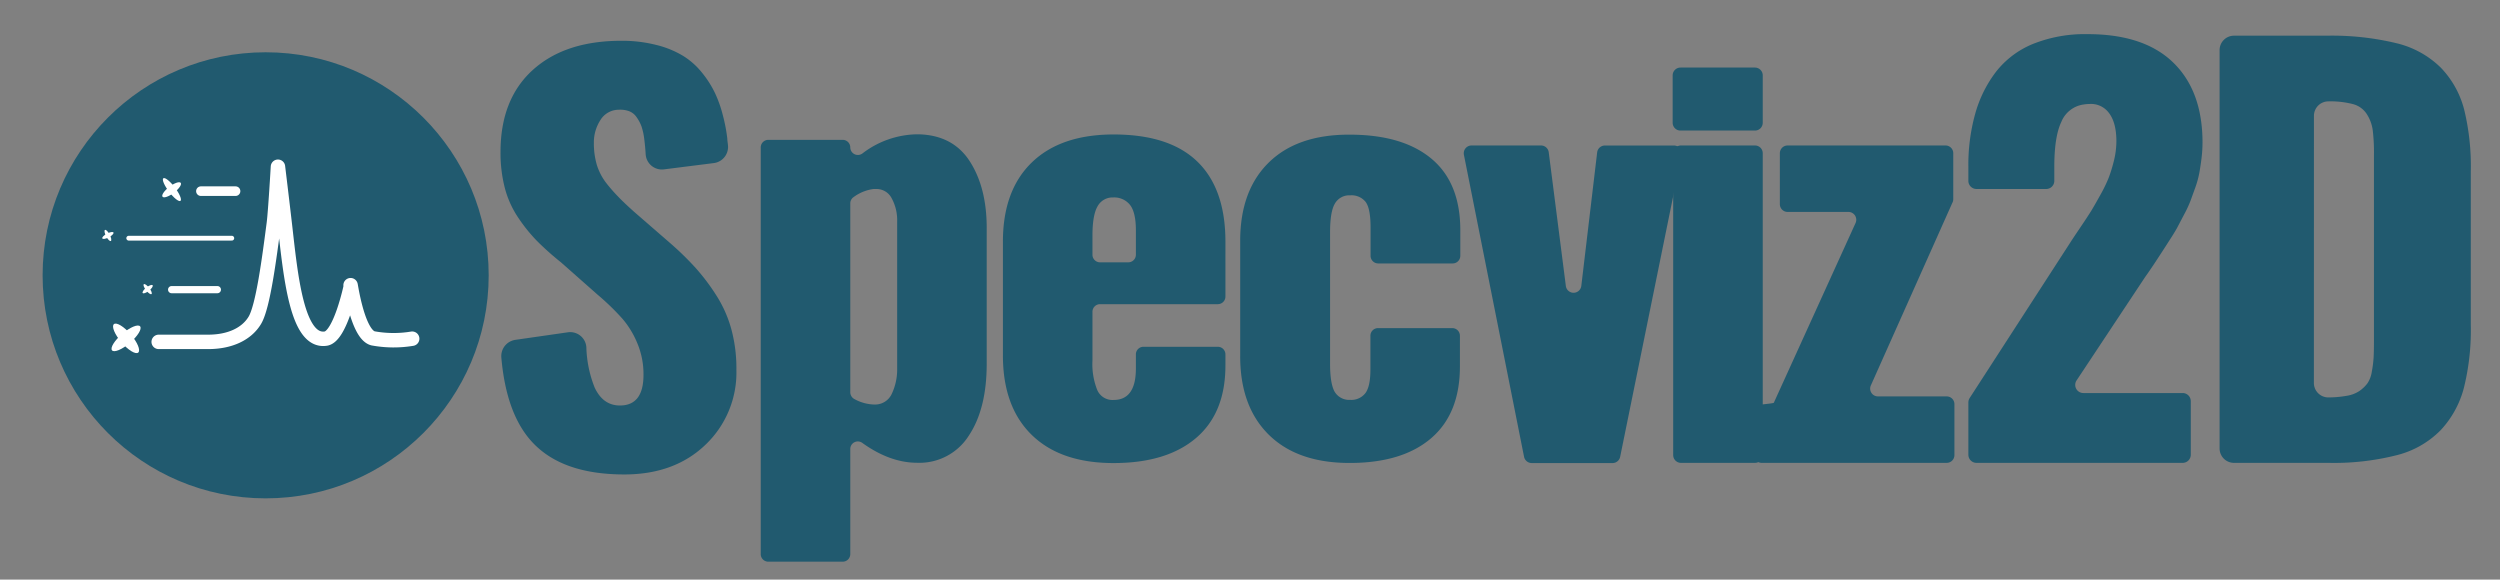 <svg id="Layer_1" data-name="Layer 1" xmlns="http://www.w3.org/2000/svg" viewBox="0 0 519.86 120.52"><rect x="0" y="0" width="519.86" height="120.52" fill="#808080" stroke="none"/><defs><style>.cls-1{fill:#215a6f;}.cls-2,.cls-4,.cls-5,.cls-6{fill:none;stroke:#fff;stroke-linecap:round;stroke-linejoin:round;}.cls-2{stroke-width:3px;}.cls-3{fill:#fff;}.cls-4{stroke-width:2px;}.cls-6{stroke-width:1.5px;}</style></defs><path class="cls-1" d="M411,39.3a1.69,1.69,0,0,1-1.69-1.69V34.69a39.55,39.55,0,0,1,1.4-10.95A25.73,25.73,0,0,1,415,15a18.71,18.71,0,0,1,7.76-5.87A29,29,0,0,1,434.12,7.1q11.7,0,17.78,5.9T458,29.59a27,27,0,0,1-.21,3.34c-.14,1.12-.29,2.14-.45,3a19.71,19.71,0,0,1-.84,3.07l-1,2.76a23.93,23.93,0,0,1-1.32,2.83l-1.35,2.57c-.26.52-.8,1.41-1.61,2.67l-1.59,2.47L447.86,55c-.94,1.39-1.51,2.23-1.73,2.51L431.81,79.11a1.69,1.69,0,0,0,1.41,2.62h20.65a1.69,1.69,0,0,1,1.69,1.69V94.56a1.69,1.69,0,0,1-1.69,1.69H411a1.69,1.69,0,0,1-1.69-1.69V83.69a1.74,1.74,0,0,1,.27-.92L430.46,50.5c.36-.57,1.06-1.62,2.1-3.16s1.8-2.69,2.28-3.47,1.12-1.9,1.92-3.35a29.34,29.34,0,0,0,1.79-3.71,32,32,0,0,0,1.07-3.56,17.19,17.19,0,0,0,.47-3.88q0-4.17-1.81-6.2a4.6,4.6,0,0,0-3.73-1.55,8.52,8.52,0,0,0-1.28.11,5.85,5.85,0,0,0-4.62,3.6c-1,2.09-1.47,5.22-1.47,9.41v2.87a1.69,1.69,0,0,1-1.69,1.69Z"/><path class="cls-1" d="M461.55,93.31V10.37a3,3,0,0,1,2.95-2.95h19.39A57.07,57.07,0,0,1,498.39,9a19.61,19.61,0,0,1,9.18,5.09,19.6,19.6,0,0,1,4.83,8.66,49.74,49.74,0,0,1,1.39,12.83v32a50.21,50.21,0,0,1-1.42,13,20.42,20.42,0,0,1-4.82,8.84,19.38,19.38,0,0,1-9.11,5.22,53.21,53.21,0,0,1-14.28,1.61H464.5A3,3,0,0,1,461.55,93.31Zm19.61-13.67a3,3,0,0,0,2.95,3h.05A21.89,21.89,0,0,0,488,82.3a6.54,6.54,0,0,0,2.63-1,7.43,7.43,0,0,0,1.66-1.58,5.92,5.92,0,0,0,.91-2.41,24.13,24.13,0,0,0,.38-3c.05-1,.07-2.22.07-3.83V32.23a38.18,38.18,0,0,0-.26-5.2,8.24,8.24,0,0,0-1.24-3.32,4.87,4.87,0,0,0-2.86-2.06,18.69,18.69,0,0,0-5.17-.57h0a3,3,0,0,0-2.95,3Z"/><path class="cls-1" d="M158.19,115.24V30.66a1.58,1.58,0,0,1,1.58-1.58h15.46a1.58,1.58,0,0,1,1.58,1.58h0a1.58,1.58,0,0,0,2.5,1.27,19.14,19.14,0,0,1,11.2-4h.61q7.11.22,10.59,5.69t3.47,13.82V75.63q0,9.42-3.75,15a12.13,12.13,0,0,1-10.7,5.6q-5.67,0-11.42-4.13a1.57,1.57,0,0,0-2.5,1.27v21.85a1.58,1.58,0,0,1-1.58,1.58H159.77A1.58,1.58,0,0,1,158.19,115.24Zm18.62-33.69A1.61,1.61,0,0,0,177.7,83a9,9,0,0,0,4.12,1.12h.12A3.81,3.81,0,0,0,185.39,82a11.87,11.87,0,0,0,1.17-5.41V46.08a9.55,9.55,0,0,0-1.22-5,3.55,3.55,0,0,0-3.18-1.78h-.5a8.94,8.94,0,0,0-4.18,1.7,1.57,1.57,0,0,0-.67,1.3Z"/><path class="cls-1" d="M208.55,73.9V50.26q0-10.65,6-16.47t17-5.83q11.63,0,17.45,5.66t5.82,16.64V61.67a1.58,1.58,0,0,1-1.58,1.58H228.75a1.58,1.58,0,0,0-1.58,1.58V75a14.45,14.45,0,0,0,1,6.11,3.45,3.45,0,0,0,3.38,2.06q4.65,0,4.65-6.54V73.69a1.58,1.58,0,0,1,1.58-1.58h15.46a1.58,1.58,0,0,1,1.58,1.58V76q0,9.87-6.11,15.08t-17.16,5.21q-11,0-17-5.85T208.55,73.9Zm20.2-19.35h5.87A1.58,1.58,0,0,0,236.2,53V47.89q0-3.72-1.22-5.28a4.19,4.19,0,0,0-3.49-1.55,3.53,3.53,0,0,0-3.24,1.81q-1.08,1.8-1.08,6.15V53A1.58,1.58,0,0,0,228.75,54.55Z"/><path class="cls-1" d="M257.89,74V50.09q0-10.47,5.95-16.3T280.66,28q11,0,17,5t6,14.86v5.38A1.59,1.59,0,0,1,302,54.78H286.56A1.59,1.59,0,0,1,285,53.19V47.25q0-3.82-1-5.23a3.73,3.73,0,0,0-3.22-1.4,3.43,3.43,0,0,0-3.2,1.72c-.68,1.15-1,3.14-1,6V75.63c0,2.86.34,4.83,1,5.91a3.51,3.51,0,0,0,3.17,1.61,3.69,3.69,0,0,0,3.22-1.46c.69-1,1-2.6,1-4.88v-7a1.58,1.58,0,0,1,1.58-1.58H302a1.58,1.58,0,0,1,1.58,1.58v6.39q0,9.81-6,14.94t-16.93,5.13q-10.86,0-16.82-5.88T257.89,74Z"/><path class="cls-1" d="M306,30.25h14.44a1.62,1.62,0,0,1,1.61,1.41l3.56,27.82a1.62,1.62,0,0,0,3.21,0l3.3-27.8a1.62,1.62,0,0,1,1.61-1.42h14.36a1.62,1.62,0,0,1,1.59,1.94L336.9,95a1.61,1.61,0,0,1-1.58,1.29H318.51a1.63,1.63,0,0,1-1.59-1.3L304.41,32.18A1.62,1.62,0,0,1,306,30.25Z"/><path class="cls-1" d="M347.82,25.53V15.67a1.63,1.63,0,0,1,1.62-1.62h15.49a1.62,1.62,0,0,1,1.62,1.62v9.86a1.61,1.61,0,0,1-1.62,1.62H349.44A1.62,1.62,0,0,1,347.82,25.53Zm.11,69.1V31.87a1.62,1.62,0,0,1,1.62-1.62h15.38a1.61,1.61,0,0,1,1.62,1.62V94.63a1.61,1.61,0,0,1-1.62,1.62H349.55A1.62,1.62,0,0,1,347.93,94.63Z"/><path class="cls-1" d="M364.71,94.63V84.41c0-.23,4.05-.46,4.15-.67l17-37.38a1.63,1.63,0,0,0-1.48-2.29H371.72a1.61,1.61,0,0,1-1.61-1.62V31.87a1.61,1.61,0,0,1,1.61-1.62h32.83a1.61,1.61,0,0,1,1.62,1.62V41.4a1.48,1.48,0,0,1-.14.66l-17,38.09a1.62,1.62,0,0,0,1.48,2.28h14.28a1.61,1.61,0,0,1,1.62,1.62V94.63a1.61,1.61,0,0,1-1.62,1.62h-38.5A1.62,1.62,0,0,1,364.71,94.63Z"/><circle class="cls-1" cx="55.24" cy="57.25" r="46.38"/><path class="cls-2" d="M33,71.09h10.3c4.52,0,8-1.65,9.7-4.5s3-12.88,3.95-20.17c.32-2.54.85-11.75.85-11.75s.92,7.58,1.45,12.21c1.19,10.37,2.47,24.46,8.51,23.53,3-.46,5.17-10.81,5.17-10.81-.24-2.35,1.14,9.9,4.65,10.76a23.56,23.56,0,0,0,8.13.07"/><ellipse class="cls-3" cx="26.21" cy="70.36" rx="3.84" ry="1.23" transform="translate(-39.46 33.97) rotate(-40.58)"/><ellipse class="cls-3" cx="26.21" cy="70.36" rx="1.27" ry="3.89" transform="translate(-39.46 33.97) rotate(-40.58)"/><line class="cls-4" x1="41.78" y1="39.75" x2="48.98" y2="39.75"/><line class="cls-5" x1="26.77" y1="49.53" x2="48.2" y2="49.53"/><ellipse class="cls-3" cx="35.75" cy="39.41" rx="0.75" ry="2.95" transform="translate(-16.56 29.66) rotate(-37.22)"/><ellipse class="cls-3" cx="35.69" cy="39.46" rx="2.38" ry="0.78" transform="translate(-16.6 29.63) rotate(-37.22)"/><line class="cls-6" x1="35.69" y1="60.23" x2="45.2" y2="60.23"/><ellipse class="cls-3" cx="30.71" cy="60.13" rx="0.41" ry="1.3" transform="translate(-30.52 31.66) rotate(-38.01)"/><ellipse class="cls-3" cx="30.71" cy="60.13" rx="1.31" ry="0.43" transform="translate(-30.52 31.66) rotate(-38.01)"/><ellipse class="cls-3" cx="22.44" cy="48.96" rx="0.41" ry="1.3" transform="translate(-20.27 16.15) rotate(-27.84)"/><ellipse class="cls-3" cx="22.44" cy="48.96" rx="1.31" ry="0.43" transform="translate(-20.27 16.15) rotate(-27.84)"/><path class="cls-1" d="M107.16,70.67l10.92-1.57a3.37,3.37,0,0,1,3.85,3.09,24.35,24.35,0,0,0,1.72,8.39c1.17,2.5,2.92,3.74,5.26,3.74,3.26,0,4.9-2.12,4.9-6.36a16.61,16.61,0,0,0-1.27-6.56,18.87,18.87,0,0,0-3.1-5.11,51.64,51.64,0,0,0-5.16-5l-7.63-6.74a59.86,59.86,0,0,1-5-4.46,34,34,0,0,1-3.87-4.8,20.3,20.3,0,0,1-2.8-6.18,29.16,29.16,0,0,1-.9-7.48q0-11,6.7-17.07t18.39-6.08a28.77,28.77,0,0,1,7.27.86A19.91,19.91,0,0,1,142,11.59a15.41,15.41,0,0,1,3.95,3.49,21.12,21.12,0,0,1,2.7,4.21A25.6,25.6,0,0,1,150.32,24a34.77,34.77,0,0,1,.92,4.82c0,.45.1.92.14,1.39a3.39,3.39,0,0,1-2.94,3.7l-10.38,1.31a3.38,3.38,0,0,1-3.8-3.19v0c-.06-1-.15-2-.29-3.1a12.93,12.93,0,0,0-.58-2.66,8.2,8.2,0,0,0-1-1.88,3.33,3.33,0,0,0-1.52-1.25,5.33,5.33,0,0,0-2.19-.32A4.47,4.47,0,0,0,124.83,25a8.57,8.57,0,0,0-1.34,4.7,16,16,0,0,0,.6,4.53,12,12,0,0,0,2.11,4A34.22,34.22,0,0,0,128.65,41q.94,1,3.16,3l7.58,6.58a62,62,0,0,1,5.39,5.28,44,44,0,0,1,4.28,5.73,25.58,25.58,0,0,1,3.07,7.06,31.18,31.18,0,0,1,1,8.25,20.71,20.71,0,0,1-6.43,15.58q-6.44,6.18-16.88,6.18-12.78,0-19-6.57-5.53-5.81-6.57-17.75A3.42,3.42,0,0,1,107.16,70.67Z"/></svg>